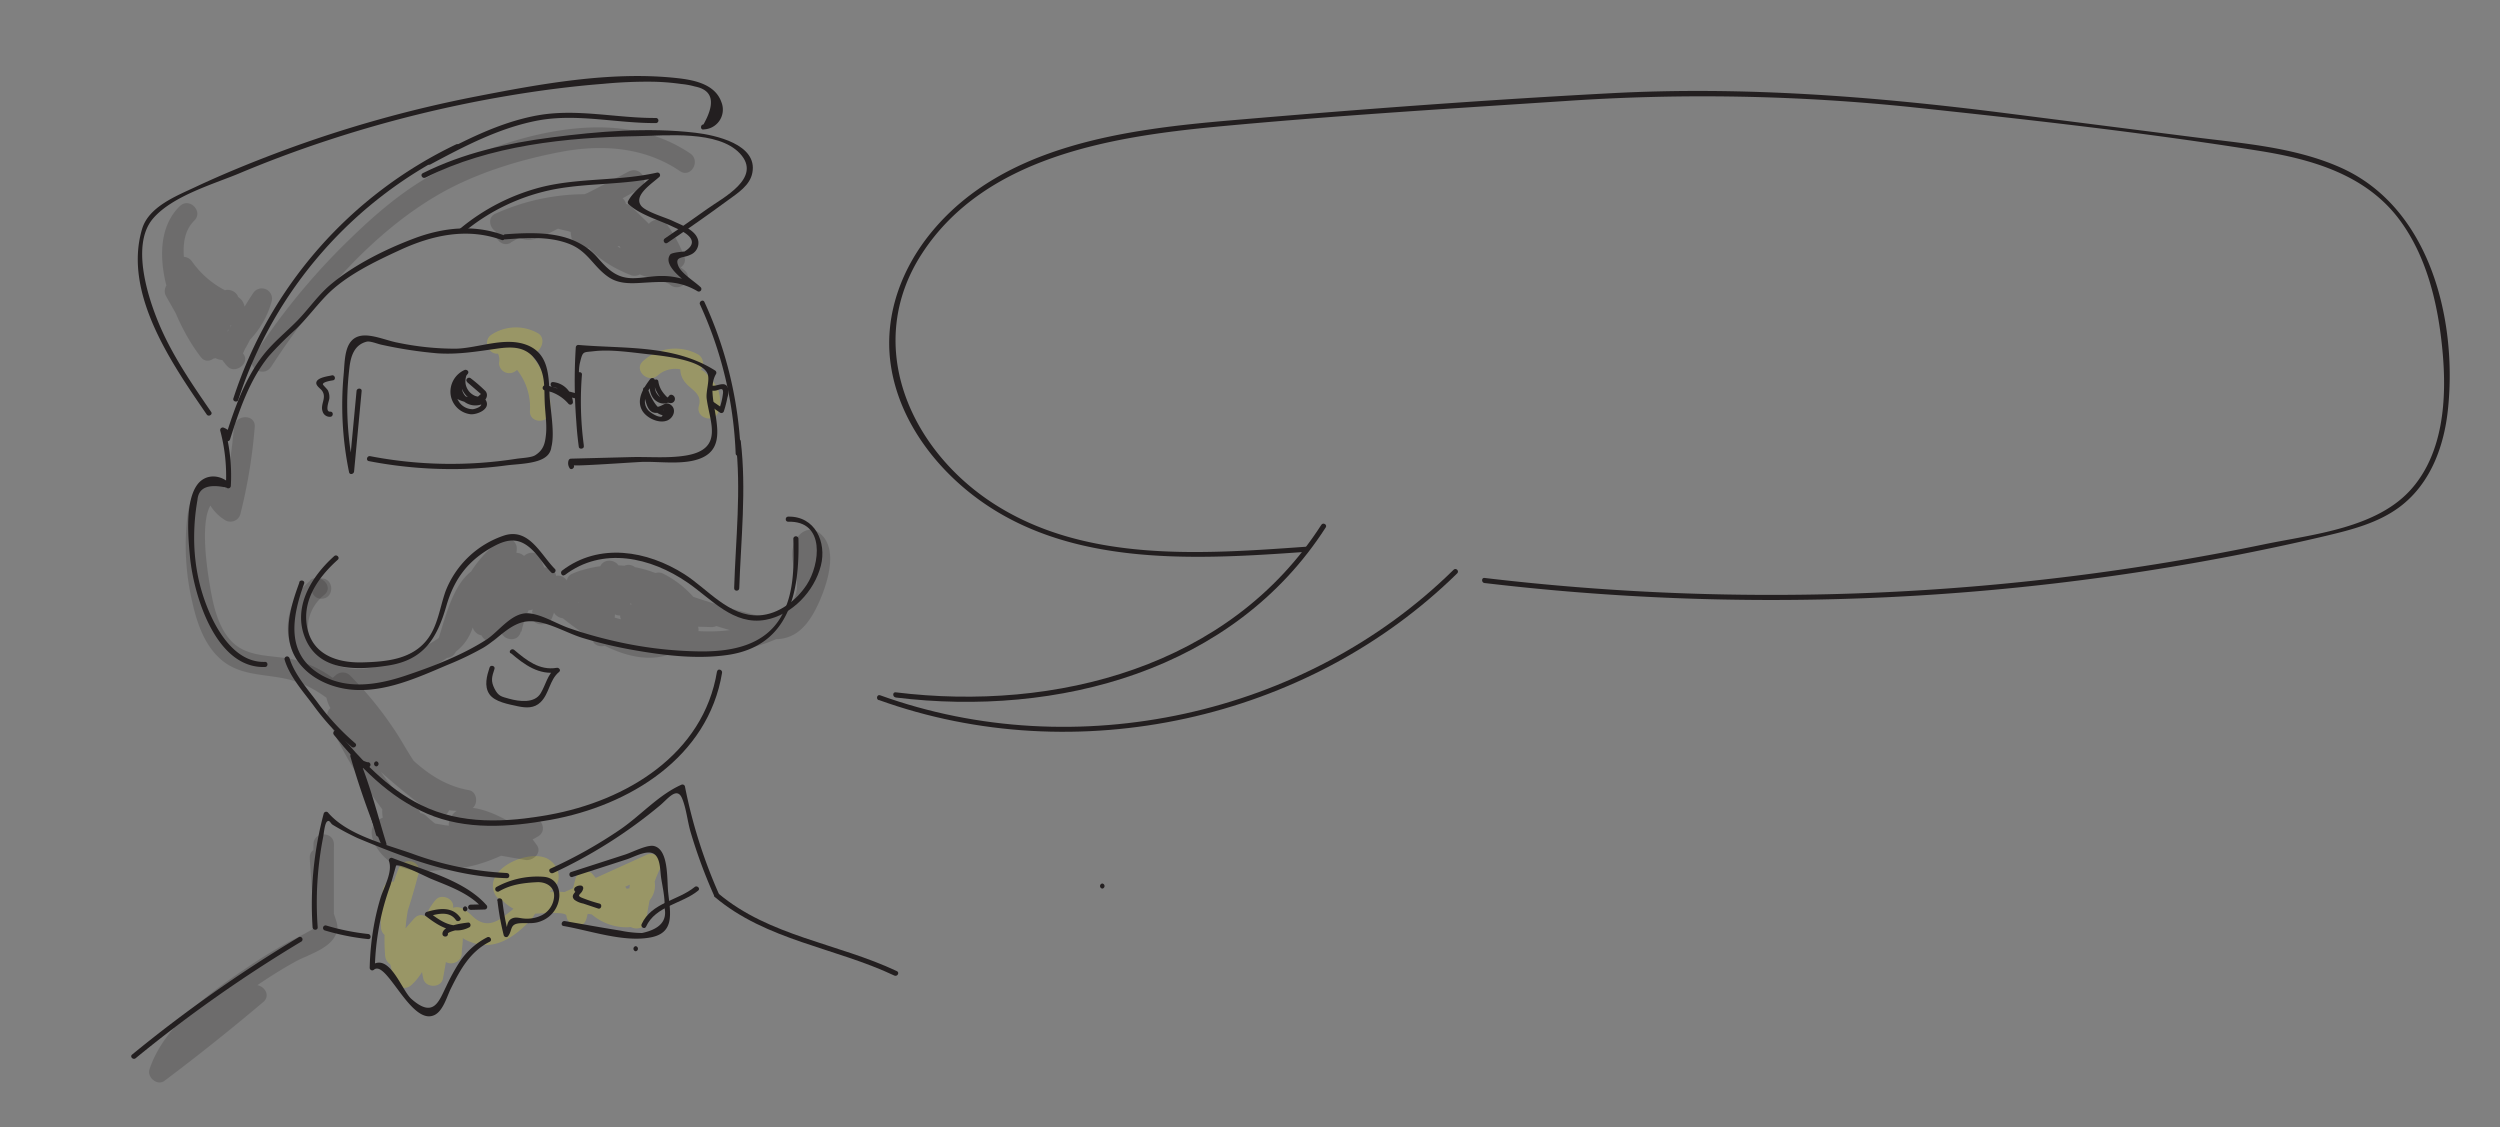 <svg id="Layer_1" data-name="Layer 1" xmlns="http://www.w3.org/2000/svg" viewBox="0 0 612 275.99"><rect x="0" y="0" width="612" height="275.99" fill="#808080" stroke="none"/><defs><style>.cls-1{opacity:0.2;}.cls-2{fill:#fff200;}.cls-3{fill:#231f20;}</style></defs><title>header</title><g class="cls-1"><path class="cls-2" d="M161,91.91a6.48,6.48,0,0,1,7.39-.83l-.51-3.93a4.76,4.76,0,0,0-.59,5.83c1.39,2.36,4.74,3.06,3.8,6.37-.88,3.1,3.95,4.43,4.82,1.33a8.32,8.32,0,0,0-.29-5.7c-.25-.57-3.5-5.1-4.22-4.28a2.53,2.53,0,0,0-.51-3.93,11.66,11.66,0,0,0-13.45,1.61C155,90.5,158.6,94,161,91.91Z"/></g><g class="cls-1"><path class="cls-2" d="M122.92,86.2a5.85,5.85,0,0,1,6.14-.36l-.51-3.93a22.91,22.91,0,0,1-5.12,4.77l3.76,2.16A9,9,0,0,0,126,83.64l-3.42,3.42a14.69,14.69,0,0,1,7.15,13.53c-.14,3.22,4.86,3.21,5,0a19.74,19.74,0,0,0-9.62-17.84c-2.22-1.34-4.55,1.28-3.42,3.42a3.51,3.51,0,0,1,.47,2.68A2.51,2.51,0,0,0,125.95,91a27.21,27.21,0,0,0,6.14-5.55c.95-1.17,1.06-3.12-.51-3.93a10.91,10.91,0,0,0-11.19.36c-2.72,1.7-.22,6,2.52,4.32Z"/></g><g class="cls-1"><path class="cls-2" d="M101.41,224.81,95,232.19,99.29,234a42.83,42.83,0,0,1,3.18-20l-4.82-1.33c-1.2,4.69-2.62,9.29-4.27,13.84l4.91.66a28.54,28.54,0,0,1,.36-8.09l-4.91-.66a76.7,76.7,0,0,0,2.8,21.61,2.53,2.53,0,0,0,4.18,1.1c5.16-4.71,5.1-12,9.5-17.17l-4.27-1.77q-.8,8.13-2.32,16.15h4.82a12.38,12.38,0,0,1,1.91-9.69H106a19,19,0,0,1,2.12,5.39c.65,2.8,4.85,2.1,4.91-.66,0-1.35.52-3.54.11-4.86q.72-2.89-1.28-.7l.39.51c.35,1.61,3.85,2.67,5.11,2.88,4.84.8,9-2.3,12.19-5.63,2.19-2.31,3.35-5.44.22-7.55a8.7,8.7,0,0,0-2-.87q-.63-.19-1.27-.35-1.65-.2,0-.6,1.48-.64,2.94-1.34,3.49-1.11,1-.5a58.23,58.23,0,0,0-6.73,1.49,2.52,2.52,0,0,0-1.1,4.18,12,12,0,0,0,6.33,3.63c1.3.25,9.57-.84,9.72.52.28,2.63,4.16,3.59,4.91.66l2.13-8.3-4.18,1.1q3,3.62,6,7.3c1.41,1.76,4.27.24,4.27-1.77v-6L148,219.21q3.17-.38-.12-.45l-2.51-.23-5.86-.54,1.26,4.66,19.84-9-3.42-3.42c-2.21,4.44-3.16,9.06-3.89,13.93l4.91.66,1.17-10.3-4.27,1.77c1.65,1.79-6.22,1.36-6.44,1.35a13.81,13.81,0,0,0-4.23.48,2.53,2.53,0,0,0-1.1,4.18A13.14,13.14,0,0,0,153.67,227c3.22,0,3.22-5,0-5a8.33,8.33,0,0,1-6.79-3.26l-1.1,4.18c4.27-1.11,9.36,1.56,12.9-2.15a5.65,5.65,0,0,0,0-8c-1.62-1.75-4-.22-4.27,1.77l-1.17,10.3c-.32,2.77,4.49,3.45,4.91.66.67-4.42,1.38-8.7,3.39-12.74a2.52,2.52,0,0,0-3.42-3.42l-19.84,9c-2.49,1.13-.93,4.46,1.26,4.66,3.47.32,11.14,2.72,13.72-.52,2.35-3-.17-6-2.71-7.57a2.52,2.52,0,0,0-3.76,2.16v6l4.27-1.77q-2.94-3.68-6-7.3c-1.22-1.47-3.74-.6-4.18,1.1l-2.13,8.3,4.91.66c-1.06-10-12.75-2.85-17.52-7.69l-1.1,4.18c3-.66,9-.76,11-3.66,1.58-2.3.38-5.3-1.85-6.59-4.4-2.54-15.3,2-13.29,8,.83,2.48,3.17,2.44,5.14,3.41,1.13.56.39.05.52-.32-.25.75-2.21,2.17-2.85,2.68-2.91,2.31-5.4,2.79-8.11.15-1.73-1.68-3.74-3.21-6-1.16-2.4,2.21-1.48,7.33-1.54,10.17l4.91-.66a23.22,23.22,0,0,0-2.62-6.59,2.53,2.53,0,0,0-4.32,0,17.39,17.39,0,0,0-2.41,13.55c.49,2.36,4.37,2.41,4.82,0q1.63-8.69,2.49-17.48c.21-2.12-2.91-3.36-4.27-1.77-4.34,5.07-4.58,12.69-9.5,17.17l4.18,1.1a71.74,71.74,0,0,1-2.62-20.28c0-2.75-4.37-3.49-4.91-.66a33.68,33.68,0,0,0-.54,9.42,2.51,2.51,0,0,0,4.91.66c1.65-4.55,3.07-9.15,4.27-13.84.82-3.21-3.63-4.22-4.82-1.33A46.06,46.06,0,0,0,94.29,234c.15,2,2.74,3.54,4.27,1.77l6.39-7.38c2.1-2.42-1.42-6-3.54-3.54Z"/></g><path class="cls-3" d="M219.26,170.75c39.56,4.85,82.71-6.48,105.28-41.64.44-.68-.65-1.31-1.08-.63-22.34,34.8-65.1,45.81-104.2,41-.8-.1-.79,1.15,0,1.25Z"/><path class="cls-3" d="M215.11,171.35c48.3,17.43,105,5,141.62-31,.57-.57-.31-1.45-.88-.88-36.29,35.73-92.51,48-140.4,30.73-.76-.27-1.08.93-.33,1.21Z"/><path class="cls-3" d="M363.45,142.73a595.6,595.6,0,0,0,185.38-7.1c6.9-1.37,13.78-2.84,20.63-4.47,6.27-1.49,12.73-3.14,18-7.08,7.69-5.78,11-15.21,11.86-24.48,2.13-21.92-4.69-49-26.43-58.62C561.65,36,549,35.1,537,33.57q-23.53-3-47.07-6c-31.73-4-63.19-6.45-95.18-4.77-31.18,1.64-62.42,4-93.53,6.67-25.53,2.2-55.34,6-72.89,27-7.47,8.91-11.82,20.32-10.38,32,1.47,11.94,8.43,22.59,17.35,30.39,23.1,20.19,55.7,18.28,84.28,16.24.8-.06.8-1.31,0-1.25-25.49,1.82-54.09,3.92-76.54-10.69-20.54-13.37-31.69-39-17.33-61.1,15.28-23.51,45.87-28.52,71.62-31,28.45-2.7,57.06-4.43,85.58-6.31a493.8,493.8,0,0,1,85.87,1.57c28.18,3,56.62,6.18,84.61,10.66,12.44,2,25.13,5.67,33.31,15.91C594.19,62.36,597,75,598,86.77c.94,11,.1,23.8-7.4,32.6-8.49,10-24.44,11.4-36.49,13.91a594.42,594.42,0,0,1-190.69,8.2c-.8-.09-.79,1.16,0,1.25Z"/><path class="cls-3" d="M269.84,217.53a.63.63,0,0,0,0-1.25.63.63,0,0,0,0,1.25Z"/><g class="cls-1"><path class="cls-3" d="M75.82,210.1l.92,13.37c.22,3.18,5,3.25,5,0l0-16.79c0-3.22-5-3.22-5,0l-.14,10.85c0,1.8-.12,3.63-.07,5.43,0,0,.44,3.42.47,3.29-.4,1.46-.12,1-2.1,2.14-1.5.83-3,1.56-4.55,2.38q-4.49,2.48-8.76,5.34c-9.37,6.28-21.29,14.5-25,25.66-.65,1.94,1.92,4.14,3.67,2.82q12.37-9.3,24.19-19.3c2.46-2.08-1.09-5.6-3.54-3.54q-11.32,9.59-23.17,18.52l3.67,2.82c2.23-6.67,8.38-11.55,13.63-15.9a115.53,115.53,0,0,1,17.11-11.7c3.56-2,10.35-3.6,10.45-8.6,0-1.09-1-3.29-1.05-3.94a38.33,38.33,0,0,1,.07-5.43l.14-10.85h-5l0,16.79h5l-.92-13.37c-.22-3.19-5.22-3.22-5,0Z"/></g><g class="cls-1"><path class="cls-3" d="M57.26,104.59a121.41,121.41,0,0,1-3.34,20l3.67-1.49a5,5,0,0,1-2.66-3.89,2.52,2.52,0,0,0-3.08-1.75c-4.17,1.37-5.5,5-6,9.07a61.26,61.26,0,0,0,1.25,21c1.13,5,2.89,10.21,6.78,13.73,4.54,4.1,10.35,3.7,16,4.89,18.75,4,24.16,28.66,43.57,32.11v-4.82c-8.33,1.49-12.48-7.85-16.1-13.56a88,88,0,0,0-11.67-14.55,2.56,2.56,0,0,0-3.54,0c-5.48,4.6,0,10.33,3.59,13.91l20.18,20,3-3.93a157.46,157.46,0,0,1-24.46-22c-1.6-1.76-5.14.09-4.18,2.43a79,79,0,0,0,10,17.8c2.17,2.87,6.77,10.68,11.05,9.63a2.56,2.56,0,0,0,1.84-2.41c.19-3-2.71-5-5.26-3.23-3.86,2.72-.49,9.22,1.15,12.19,1.44,2.61,5.07.74,4.57-1.93a49.3,49.3,0,0,0-2.87-9.74L96.14,200a7.94,7.94,0,0,1,.55,7.65l4.91.66c-.06-4.18-2.36-10.53-7.88-8.16-5.74,2.46-1.21,9.13,2.36,11.19a16.63,16.63,0,0,0,9.82,1.82c2.62-.21,6.74-.39,8.87-2.21a4.6,4.6,0,0,0,1.28-4.87c-.33-1.42-1.67-2.07-.14-3.18,1.18-.86,6.25,2.56,7.46,3.32l.6-4.57a56.69,56.69,0,0,1-22-.83l-1.33,4.82,27.93,4.87c1.88.33,4.25-1.73,2.82-3.67l-3.27-4.44-1.49,3.67,4.54-1-1.93-4.57A68.86,68.86,0,0,1,117.3,206c-3.59,1.22-15.07,3.59-12.26-3.84l-4.18,1.1a42,42,0,0,0,10.89,7.43c2.36,1.11,5.4-2,3-3.93a14.88,14.88,0,0,0-6.73-3.16c-2.88-.61-10.45-1-9.39-5.58.72-3.13-4.1-4.47-4.82-1.33a8,8,0,0,0,3.38,8.66c4.19,3.09,10.05,1.74,14,4.94l3-3.93a37.58,37.58,0,0,1-9.88-6.65,2.54,2.54,0,0,0-4.18,1.1c-2.11,5.59,2.33,10.82,7.83,11.64,7.9,1.19,17.09-3.89,23.72-7.67,2.53-1.45.79-5.16-1.93-4.57l-4.54,1a2.51,2.51,0,0,0-1.49,3.67l3.27,4.44,2.82-3.67L102,200.81c-3.12-.54-4.51,4.08-1.33,4.82a63.23,63.23,0,0,0,24.66.83c2.25-.36,2.26-3.53.6-4.57-3.64-2.26-13.89-7.7-16-.73-.45,1.46,1.47,5.87,1.26,6.15-.83,1.1-7.32,1-8.51.85-2.42-.22-6.07-3.55-6,.16,0,3,3.93,3.21,4.91.66a12.65,12.65,0,0,0-1.06-11.5c-1.39-2.34-5.68-.78-4.57,1.93a49.3,49.3,0,0,1,2.87,9.74l4.57-1.93c-.48-.87-3-5.16-1.93-6.13l-2.43.64-.84-1,1.84-2.41-.53.13,2.43.64a73.09,73.09,0,0,1-16.78-24.71l-4.18,2.43a163.51,163.51,0,0,0,25.47,22.79c2.33,1.69,5-2,3-3.93l-12.52-12.4c-1.73-1.71-14.06-12.06-11.25-14.42H82.09c6.47,6.56,10.57,14.21,16,21.53,4.06,5.51,9.68,9.12,16.68,7.87,2.38-.43,2.39-4.4,0-4.82-15-2.67-21.87-19.44-33.5-27.63a27.65,27.65,0,0,0-8.72-4.18c-5.14-1.37-11.53-.39-15.63-4.39-3.74-3.65-4.87-9.76-5.67-14.7-.6-3.69-2.92-18.68,2-20.29l-3.08-1.75a10.8,10.8,0,0,0,5,6.88,2.52,2.52,0,0,0,3.67-1.49,129.5,129.5,0,0,0,3.52-21.35c.26-3.21-4.74-3.19-5,0Z"/></g><g class="cls-1"><path class="cls-3" d="M78.68,146.58c3.22,0,3.22-5,0-5s-3.22,5,0,5Z"/></g><g class="cls-1"><path class="cls-3" d="M76,142.11a14.85,14.85,0,0,0-4.42,17.29c2.84,6.47,10.22,9.53,17,9.35,7.86-.21,16.78-4.5,23-9.22,3.13-2.39,4.17-5.39,5.08-9.11,1.39-5.7,4.07-10.46,8.82-14l-3.76-2.16c0,1.91-2.33,4.28-3.32,5.82l-3.56,5.54-7.63,11.86,4.57,1.93,2.94-7.94c.47-1.28.9-2.59,1.46-3.83a6.43,6.43,0,0,1,1.18-2.24q.87-2.33,3.58-.74l3.93,3,4.09-8.55-4.57-1.93a33,33,0,0,1-7.88,14l3.93,3a31.09,31.09,0,0,1,5.05-7l-3.93-3-3.79,9c-1,2.4,1.81,5.3,3.93,3l10.56-11.32-3.93-3a32.34,32.34,0,0,0-5.51,11.44l4.82,1.33a40.29,40.29,0,0,1,5.31-12.5l-4.57-.6a3.61,3.61,0,0,1-.81,4.09l4.57.6a12.34,12.34,0,0,1,.44-7.83l-4.57.6a38.11,38.11,0,0,1,2.64,7.46c.56,2.27,4.41,2.49,4.82,0l.73-4.46-4.91-.66-1,9.12c-.34,3,4,3.13,4.91.66a19.38,19.38,0,0,1,3.35-6h-3.54l.47,3.11c-.92,2.65,3.33,4.48,4.57,1.93a22,22,0,0,1,4.66-6.44l-3.93-.51a7.51,7.51,0,0,1,.76,4c0,2,2.81,3.45,4.27,1.77a47.53,47.53,0,0,0,5.71-8.13l-4.66-1.26a11.21,11.21,0,0,1-3.25,7.5l4.18,1.1-1.46-5.71c-.68-2.66-5.17-2.2-4.91.66A38.21,38.21,0,0,0,145.14,157c.92,1.86,4.18,1.49,4.57-.6a60.94,60.94,0,0,0,1-14.75l-4.91.66a23.76,23.76,0,0,0,3.66,7.2c1.25,1.67,3.91,1.62,4.57-.6l2.22-7.49-4.57.6a30.12,30.12,0,0,1,4.51,13.39l4.91-.66A33.72,33.72,0,0,1,160,142.07l-4.27,1.77a20.55,20.55,0,0,1,6,12.49l4.66-1.26a28.28,28.28,0,0,1-3.22-10.91l-4.27,1.77a26.7,26.7,0,0,1,5.78,7.61L169,151a57.65,57.65,0,0,1-5.64-9.72l-3.42,3.42a19.84,19.84,0,0,1,7.72,6.72l3.93-3a27.25,27.25,0,0,0-31-8.18l1.93,4.57c7-3.27,17.41,3.29,24.1,5.55,6.95,2.35,14.4,5,21.7,6,6.47.86,9.84-3.64,12.26-9.11,1.87-4.23,4.53-12.21.69-16.17-3.09-3.19-6.6-.4-7.22,3.24-.44,2.6.5,5.07.93,7.59.86,5-2.63,7.54-6.79,9.53-8.51,4.08-16.71,3.44-25.78,2.15-7.95-1.13-15.72-2.76-22.66-7-2.36-1.44-5.27,2.09-3,3.93,9.14,7.5,23.26,16.28,33.56,5.39a2.53,2.53,0,0,0-1.77-4.27,29.26,29.26,0,0,1-13-3.32l-1.26,4.66,19.87.53c3.22.09,3.22-4.91,0-5l-19.87-.53c-2.42-.06-3.48,3.52-1.26,4.66a35.44,35.44,0,0,0,15.49,4l-1.77-4.27c-8.13,8.61-19.53.32-26.49-5.39l-3,3.93c10.5,6.4,24.61,8.72,36.79,8.88,8.54.11,24.94-4,26.14-14.49a18.08,18.08,0,0,0-1-7.47c-.58-1.57,0-2.68-1.12-1-.84,1.25-.63,4.4-1.17,6.07-1.43,4.36-3.91,9.37-9.35,8.24-3.62-.75-7.21-1.79-10.76-2.81-7.08-2.05-13.92-4.63-20.81-7.21-5.43-2-10.56-3.12-16-.61-2.54,1.18-.72,5.61,1.93,4.57a22.52,22.52,0,0,1,26.11,6.9c1.77,2.2,5.52-.69,3.93-3a25,25,0,0,0-9.51-8.51,2.52,2.52,0,0,0-3.42,3.42,57.65,57.65,0,0,0,5.64,9.72A2.5,2.5,0,0,0,169,151a30.51,30.51,0,0,0-6.56-8.62c-1.46-1.35-4.47-.52-4.27,1.77a34.84,34.84,0,0,0,3.91,13.44c1.1,2.1,4.93,1.24,4.66-1.26a26.31,26.31,0,0,0-7.42-16c-1.63-1.68-4.07-.28-4.27,1.77a37.82,37.82,0,0,0,1.25,14c.73,2.62,5.17,2.22,4.91-.66A35.91,35.91,0,0,0,156,139.48a2.53,2.53,0,0,0-4.57.6l-2.22,7.49,4.57-.6a20,20,0,0,1-3.16-6c-.83-2.57-5.07-2.27-4.91.66a55.09,55.09,0,0,1-.84,13.42l4.57-.6a31.27,31.27,0,0,1-3.19-11.22l-4.91.66,1.46,5.71a2.52,2.52,0,0,0,4.18,1.1,16.82,16.82,0,0,0,4.72-11c.15-2.5-3.49-3.37-4.66-1.26a41.41,41.41,0,0,1-4.93,7.11l4.27,1.77a15.66,15.66,0,0,0-1.44-6.54c-.66-1.53-2.88-1.51-3.93-.51a25.64,25.64,0,0,0-5.44,7.45l4.57,1.93a7.52,7.52,0,0,0-1.75-8,2.51,2.51,0,0,0-3.54,0,27.47,27.47,0,0,0-4.64,8.19l4.91.66,1-9.12c.32-2.77-4.46-3.45-4.91-.66l-.73,4.46h4.82a44.83,44.83,0,0,0-3.14-8.65c-1-2.1-3.91-1.25-4.57.6a17.25,17.25,0,0,0-.44,10.49c.57,2.24,3.38,2.25,4.57.6a8.74,8.74,0,0,0,1.31-7.94,2.53,2.53,0,0,0-4.57-.6,44.39,44.39,0,0,0-5.81,13.69c-.75,3.12,4,4.45,4.82,1.33a28.57,28.57,0,0,1,5-10.25c1.72-2.28-2-5.08-3.93-3l-10.56,11.32,3.93,3,3.79-9c1-2.42-1.78-5.26-3.93-3a36,36,0,0,0-5.83,8c-1.31,2.43,1.92,5.17,3.93,3a38.39,38.39,0,0,0,9.16-16.26c.74-2.65-3.32-4.54-4.57-1.93l-4.09,8.55c-1.18,2.47,1.81,5.13,3.93,3,4.09-4.07.43-10.55-5.15-9.82-8.07,1.07-10.13,13.63-12.37,19.7-1,2.76,3.1,4.21,4.57,1.93l9.16-14.23c2.18-3.39,6-7.33,6-11.51,0-1.73-2.21-3.33-3.76-2.16a28.37,28.37,0,0,0-9.78,12.46c-1.14,3-1.22,6.41-3,9.07-1.9,2.9-5.89,4.59-8.93,6.17-6,3.12-13.33,5.73-19.88,2.6-7-3.34-7.68-11.94-1.77-16.72,2.5-2-1.05-5.54-3.54-3.54Z"/></g><g class="cls-1"><path class="cls-3" d="M66.35,89.83C76.8,73.73,90.81,57.07,107.7,47.43c8.74-5,19.35-8.28,29.22-10.17,10.18-2,20.75-1.34,29.53,4.63,2.67,1.82,5.17-2.52,2.52-4.32-17.79-12.11-42.91-4.81-60.64,3.87-9.68,4.74-18,12.33-25.57,19.94A162.69,162.69,0,0,0,62,87.31c-1.76,2.71,2.57,5.22,4.32,2.52Z"/></g><g class="cls-1"><path class="cls-3" d="M125,59.38c3.67-2.08,7.41-4.26,11.55-5.24,4.76-1.13,8.83,0,13.32,1.59,2.81,1,4.16-3.06,1.93-4.57-9.64-6.52-19.9-2-30,.9l1.93,4.57A47.45,47.45,0,0,1,150.17,53l-1.49-3.67c-.53.92-8.7.8-9.9,1a72.67,72.67,0,0,0-11.63,2.69,2.53,2.53,0,0,0-1.1,4.18c3.06,3.41,7.67.17,10.85-1.37l19.62-9.51L154,41.93c-6.19,3.49-13.31,7.65-20.55,8-2.75.15-3.47,4.12-.66,4.91,1.89.53,3.85,1.24,5.77,1.63,2.31.47,1.3,1,1-.29.35,1.3,0,2.36,1.31,3.4,3.15,2.56,10.85.41,14.51.14,2.94-.22,3.24-3.84.66-4.91-3.62-1.51-10.49-4.19-13.81-.94a2.48,2.48,0,0,0-.64,2.43c1.78,5.52,8,9.2,13.08,11.14a2.52,2.52,0,0,0,3.08-1.75,7.81,7.81,0,0,0-.33-5.22c-.79-2-3.77-4.68-2.38-6.89l-3.93.51,10.34,10.22a2.53,2.53,0,0,0,4.27-1.77,12.79,12.79,0,0,0-2.53-7.71l-4.32,2.52a28.73,28.73,0,0,1,3.84,6.86l3.67-2.82c-3.1-1.84-10.73-4.53-12.42.7-2,6.21,7.41,5.49,10.08,7.63,2.49,2,6-1.52,3.54-3.54a11.34,11.34,0,0,0-4.78-2.36,9.68,9.68,0,0,0-2.85-.54c-2.58.52,3.44,2.14,3.91,2.43,1.74,1,4.48-.72,3.67-2.82a33.64,33.64,0,0,0-4.34-8.05c-1.89-2.56-6.22-.09-4.32,2.52a8.34,8.34,0,0,1,1.84,5.19l4.27-1.77L154.58,50.61a2.53,2.53,0,0,0-3.93.51,6.31,6.31,0,0,0-1,5c.48,2.57,3.81,5.78,3.19,8.31l3.08-1.75c-3.32-1.27-8.41-4-9.58-7.65l-.64,2.43c.84-.83,7.22,1.51,8.95,2.22l.66-4.91c-2.67.2-6.69-.24-9.16.67-1.44.53-2.07,0-1.61,1-.18-.39.16-1.3,0-1.77-1.06-3.41-7.84-3.85-10.46-4.59L133.44,55c8.17-.45,16.07-4.79,23.07-8.73,2.83-1.6.34-5.71-2.52-4.32-2,1-23.55,12.63-24.41,11.66l-1.1,4.18a68.52,68.52,0,0,1,17.38-3.18c2.86-.14,5.57,0,7.15-2.78.72-1.26.15-3.43-1.49-3.67a53.62,53.62,0,0,0-30.28,4.17c-2.61,1.17-.75,5.34,1.93,4.57,8.61-2.48,17.9-7,26.17-1.41l1.93-4.57C146.5,49.25,142,48.1,137,49c-5.2.89-9.92,3.53-14.45,6.1-2.8,1.59-.28,5.91,2.52,4.32Z"/></g><g class="cls-1"><path class="cls-3" d="M44,50.47c-9.4,9.27-1.51,28.41,5.21,37,1.79,2.28,5.29-.63,3.93-3l-8.25-14.5L42.09,73.6c3.3.85,6.43,9.63,7.56,12.37l4.18-2.43a12.18,12.18,0,0,1-3.32-7.09l-4.18,2.43a102.37,102.37,0,0,1,8.91,10.26l3.93-3c.54.6,3.61-6,3.62-7.17,0-2.07-2.8-3.43-4.27-1.77a17.15,17.15,0,0,0-4.43,9.24c-.37,2.5,3.34,4.78,4.57,1.93a87.59,87.59,0,0,1,7.58-14l-4.57-1.93a14.85,14.85,0,0,1-2.07,4.79c-.89,1.32-3.57,3.15-4.12,4.59q-1.4.81.45,1.93a8.8,8.8,0,0,1-.11-3.32A12.64,12.64,0,0,1,58,74.63c1.74-2.73-2.55-5.19-4.32-2.52l-2.53,3.83a2.52,2.52,0,0,0,1.49,3.67c3.24.71,8.46-.3,7.15-4.9-.58-2-2.28-2.41-4-3.3A22.55,22.55,0,0,1,47,64c-1.55-2.22-5.4-.95-4.57,1.93A28.08,28.08,0,0,0,53,81.09c2.58,1.93,5.08-2.41,2.52-4.32a22.54,22.54,0,0,1-8.31-12.19L42.66,66.5a28.43,28.43,0,0,0,5.57,6.13,25.55,25.55,0,0,0,3.3,2.25,17.28,17.28,0,0,0,2,1q1.26.84.45-1.11l1.49,3.67L58,74.63l-4.32-2.52c-2,3.14-6.09,15,.45,16,2.62.43,5-2.79,6.54-4.39a22.22,22.22,0,0,0,5.85-10,2.51,2.51,0,0,0-4.57-1.93,87.59,87.59,0,0,0-7.58,14l4.57,1.93a12.65,12.65,0,0,1,3.14-7l-4.27-1.77c0,2.07-3.07,4-3.5,6.14a4.73,4.73,0,0,0,1.35,4.57c1.87,2.06,5.66-.74,3.93-3a112.06,112.06,0,0,0-9.69-11.27c-1.91-1.94-4.52.13-4.18,2.43a16.61,16.61,0,0,0,4.61,9.29c1.61,1.72,5.15-.06,4.18-2.43-2-4.87-5.34-14.39-11.05-15.87a2.53,2.53,0,0,0-2.82,3.67L48.85,87l3.93-3a36.79,36.79,0,0,1-6.66-14.79C45,64.34,43.66,57.86,47.57,54c2.29-2.26-1.24-5.8-3.54-3.54Z"/></g><path class="cls-3" d="M135.83,139.27c-3.5-3.55-6.31-10.05-12.32-8.21a23.28,23.28,0,0,0-14.43,13.65c-1.42,4-1.9,8.62-4.62,12-3.78,4.75-10,5.28-15.65,5.44-6.93.2-13.27-2.34-13.83-10.19-.43-6,3.47-11.14,7.71-14.94.6-.54-.29-1.42-.88-.88-5.59,5-10.27,12.54-7.06,20.19,3.42,8.14,12.74,7.74,20.2,6.6,8.75-1.33,12-6.58,14.3-14.54,1.93-6.71,5.38-11.3,11.65-14.67,3.72-2,6.5-2.05,9.62,1.11,1.61,1.63,2.8,3.66,4.42,5.3.57.57,1.45-.31.88-.88Z"/><path class="cls-3" d="M138.23,140.8c9.28-7.09,21.09-4.37,30.05,1.79,5.86,4,11.27,10.6,19.16,9.14,6.47-1.2,11.92-7,13.51-13.26,1.47-5.76-1.44-12.14-8-12-.8,0-.81,1.27,0,1.25,9.2-.27,7.77,10.5,4.53,15.44-2.52,3.84-6.9,7.25-11.65,7.48-7.39.36-12.56-6.43-18.3-10.08-9.11-5.79-20.86-7.8-29.93-.88-.63.48,0,1.57.63,1.08Z"/><path class="cls-3" d="M73.29,142.59C71,148.81,68.78,156.07,73,162c2.95,4.1,8.06,6.35,13,6.82,8.12.76,16.13-2.89,23.42-6a73.78,73.78,0,0,0,8.9-4.26c3.38-2,6.25-5.58,10-6.33,4.53-.9,9.84,2.58,14.28,3.93a104.64,104.64,0,0,0,12.65,3c7.36,1.29,15.31,2.25,22.77,1.19,15.21-2.16,17.76-15.28,17.44-28.52a.63.63,0,0,0-1.25,0c.15,6.36.3,13.43-3,19.13-4,7-12,8.54-19.52,8.51a99,99,0,0,1-22.52-2.83q-5-1.19-9.82-2.86c-3.13-1.08-6.52-3.29-9.81-3.63-4.19-.44-7.38,4.45-10.53,6.47-6,3.83-13,6.51-19.69,8.76s-14.23,3.53-20.63-.12c-8.87-5.07-7.22-14.2-4.24-22.39.28-.76-.93-1.08-1.21-.33Z"/><path class="cls-3" d="M87.28,95.75l-1.85,19.69,1.23-.17A81.3,81.3,0,0,1,85,98.15a77.8,77.8,0,0,1,.55-8.22c.32-2.64,1.12-5.51,4.22-6.29.84-.21,2.71.57,3.58.74a105,105,0,0,0,13.7,2.11c5.11.35,9.72-.46,14.73-1.16,3.84-.54,7-.45,9.4,2.84s2,6.6,2.17,10.4c.1,2.52.57,5.33.3,7.83-.22,2.08-.55,3.74-2.66,5.06-1,.59-3.39.66-4.58.85a104.12,104.12,0,0,1-35.79-.64c-.79-.15-1.12,1.06-.33,1.21a106.54,106.54,0,0,0,23.32,1.91,102.63,102.63,0,0,0,10.37-.86c2.61-.35,7.47-.36,9.64-2.1a3.42,3.42,0,0,0,1.35-2.37c.91-3.52-.29-9.23-.44-12.85-.2-4.82-.28-10-5.41-12.1-5.44-2.2-12,.72-17.54.85a69.16,69.16,0,0,1-14.29-1.49c-2.62-.49-6.15-2.07-8.78-1.69-4.35.64-4.05,6.05-4.39,9.55a81.4,81.4,0,0,0,1.33,23.86c.15.74,1.17.49,1.23-.17l1.85-19.69c.08-.8-1.18-.8-1.25,0Z"/><path class="cls-3" d="M141.18,91.74a82.9,82.9,0,0,0,.51,17.65c.09.69,1.32.53,1.23-.17a127.83,127.83,0,0,1-1-13c-.05-2.26-.47-5.23.06-7.44.71-2.9.71-2.49,3.37-2.8,4.14-.49,9.12.28,13.27.73,3.25.35,13.26,1.33,14.6,4.81.6,1.55-.47,4.23-.22,6.11.77,5.84,4.28,12.37-5.19,13.9-4.29.7-9.08.25-13.43.37l-14.6.38a.63.63,0,0,0-.6.46,2.13,2.13,0,0,0,.21,1.77c.32.74,1.4.1,1.08-.63.14.32,15.28-.77,16.84-.81,4.41-.12,10.39.85,14.52-1,8.1-3.62.08-14.84,3.45-20.51a.64.64,0,0,0-.22-.86c-10.11-6.37-22.07-5.28-33.49-6.26a.63.63,0,0,0-.62.63,128.21,128.21,0,0,0,.74,24.13l1.23-.17a81.28,81.28,0,0,1-.46-17.32c.06-.8-1.19-.8-1.25,0Z"/><path class="cls-3" d="M135.38,94.78A4.11,4.11,0,0,1,139,98.44l1.07-.44a11.11,11.11,0,0,0-6.45-3.68c-.78-.14-1.12,1-.33,1.21l7.53,2a.63.63,0,0,0,.33-1.21l-7.53-2-.33,1.21a10,10,0,0,1,5.9,3.35.63.63,0,0,0,1.07-.44,5.4,5.4,0,0,0-4.86-4.91c-.8-.09-.79,1.16,0,1.25Z"/><path class="cls-3" d="M114.35,93.54,117,95.83l.73.62-1.33,1.18c-.48.16-1.64-.33-2.13-.5-1.3-.44-2.58-.75-1.81-2.49a25.08,25.08,0,0,1,2.09-3.19c.37-.56-.33-1.11-.86-.86a5.83,5.83,0,0,0-3.38,6,5.59,5.59,0,0,0,4.93,4.82c1.59.11,4.91-1.25,3.72-3.38-.53-1-1.78-.77-2.66-1.12a3.88,3.88,0,0,1-2.2-4.71.63.63,0,0,0-1-.61,4.53,4.53,0,0,0,5,7.32c.74-.3.41-1.51-.33-1.21a3.29,3.29,0,0,1-3.81-5.23l-1-.61a5.13,5.13,0,0,0,3.62,6.43c.23.05.9,0,1,.17,1,1-1.34,1.68-1.81,1.71a4,4,0,0,1-3.4-1.8,4.52,4.52,0,0,1,2-6.73l-.86-.86c-.91,1.38-3.26,3.77-2.73,5.61.46,1.57,3.56,2.18,4.9,2.39s3.26-.27,3.51-1.84a1.52,1.52,0,0,0-.55-1.4,36.26,36.26,0,0,0-3.39-2.92c-.61-.52-1.49.36-.88.88Z"/><path class="cls-3" d="M160,93.65c.32,1.84,1.75,4.73,3.9,5a1,1,0,1,0,.57-2,.64.64,0,0,0-.71.29c-1.17,1.56-2.92-.08-3.29-1.25a7,7,0,0,1-.17-2.54c0-.69-.83-.76-1.16-.32-1.58,2.08-3.4,4.88-2,7.54,1,1.91,4.08,3.4,6.18,2.58,1.54-.6,2.41-2.76.85-3.87-1-.73-1.66,0-2.61.35-2.56,1.05-2.41-2.77-2.93-4.29a.63.63,0,0,0-1.21.33c.49,2.2,3.45,7.73,6.43,5.78.67-.44,0-1.52-.63-1.08-2.06,1.34-4.31-3.74-4.6-5l-1.21.33c.64,1.84.63,6.09,3.73,5.53a1.87,1.87,0,0,0,.6-.22,1.62,1.62,0,0,0,.43-.27q.88-.76-.12,1.41c-.85.39-3-1-3.44-1.61-1.83-2.26.14-5,1.56-6.86l-1.16-.32c-.11,1.85.1,4.18,1.92,5.19a2.91,2.91,0,0,0,3.87-.76l-.71.29a8.77,8.77,0,0,1-2.2-2.41,5.92,5.92,0,0,1-.73-2.12c-.14-.79-1.34-.46-1.21.33Z"/><path class="cls-3" d="M174,95.57a2.85,2.85,0,0,0,1.41,0c.88-.22,1.65-.82,1.59.61a16.81,16.81,0,0,1-1,4.14l.92-.37-2.64-1.82c-.66-.46-1.29.62-.63,1.08l2.64,1.82a.63.63,0,0,0,.92-.37,27.91,27.91,0,0,0,.85-3.3,4.6,4.6,0,0,0,.13-2.45c-.74-1.75-2.68-.25-3.86-.51-.78-.17-1.12,1-.33,1.21Z"/><path class="cls-3" d="M81.21,91.9c-.91.2-3.15.48-3.67,1.44s.87,1.68,1.32,2.34c1.18,1.73-.5,3.25.1,5a1.82,1.82,0,0,0,1.9,1.35c.8-.05.8-1.3,0-1.25-1.41.09-.28-2.72-.24-3.19a3.78,3.78,0,0,0-.34-2c-.15-.33-1.21-1.31-1.23-1.49-.06-.62,2-.92,2.49-1,.79-.17.45-1.38-.33-1.21Z"/><path class="cls-3" d="M180.09,108c1.41,11.83,0,24.13-.37,36,0,.8,1.22.8,1.25,0,.41-11.88,1.78-24.18.37-36-.09-.79-1.35-.8-1.25,0Z"/><path class="cls-3" d="M175.53,164.33c-3.32,20.36-22.21,31.71-41.11,35.13-10.51,1.9-21.57,2.46-31.37-2.4C94.8,193,88.31,186,82.61,179c-.5-.63-1.38.26-.88.88,6.25,7.78,13.49,15.26,22.8,19.29,9.51,4.12,20.25,3.33,30.23,1.53,19.29-3.49,38.59-15.25,42-36,.13-.79-1.08-1.13-1.21-.33Z"/><path class="cls-3" d="M104.16,43.47C120,35.56,138.58,33.64,156,33.33c7.05-.12,19.78-1.48,25.14,4.25,5.58,6-4.3,10.88-8,13.56q-5.15,3.68-10.4,7.24c-.66.45,0,1.53.63,1.08,5-3.39,9.94-6.85,14.8-10.42,2.36-1.73,5.42-3.62,6-6.72,1.39-7-9.13-9.26-13.92-9.82-11.54-1.36-23.75-.35-35.22,1.14-10.92,1.41-21.64,3.82-31.54,8.76-.72.36-.09,1.44.63,1.08Z"/><path class="cls-3" d="M105.41,40.22c8.37-4.48,17-9,26.41-10.75,9.62-1.73,19.16.73,28.81.66a.63.63,0,0,0,0-1.25c-9.76.07-19.41-2.39-29.14-.62C122,30,113.24,34.62,104.78,39.15c-.71.38-.08,1.46.63,1.08Z"/><path class="cls-3" d="M172.21,31.68a4.85,4.85,0,0,0,4.41-6.62c-1.6-4.68-7.19-5.57-11.45-6-16-1.64-33.1,1.53-48.76,4.58A301.7,301.7,0,0,0,69.21,36.9C62,39.59,54.77,42.52,47.77,45.81c-4.68,2.2-11.41,4.82-13,10.29-4.69,15.84,7.48,33.18,15.84,45.37.45.66,1.54,0,1.08-.63C47.45,94.68,43.19,88.49,40,81.7s-8.37-21.29-2.59-28.14c4.63-5.48,14.47-8.37,20.88-11Q69,38.05,80,34.43a301.71,301.71,0,0,1,44-10.92c7.88-1.34,15.82-2.38,23.79-3A113.32,113.32,0,0,1,159.4,20a57,57,0,0,1,7.44.57,18.51,18.51,0,0,1,3.25.6q6.64,1.29,2.12,9.29c-.8.07-.8,1.32,0,1.25Z"/><path class="cls-3" d="M58.33,97.86a103.53,103.53,0,0,1,53.93-61.42c.73-.34.09-1.42-.63-1.08A104.75,104.75,0,0,0,57.13,97.53c-.25.77,1,1.1,1.21.33Z"/><path class="cls-3" d="M113.49,56.88A49.33,49.33,0,0,1,136,46.28c8.35-1.52,16.89-1,25.19-2.88l-.61-1c-2.14,2-5.42,4.19-6.81,6.82a.64.64,0,0,0,.1.76c2.77,2.61,7.55,3.91,11,5.59,1.2.59,7.57,3,2.69,6,0,0-3.1.2-3.49.74-2.2,3,4.84,7.27,6.56,8.9l.76-1a17.59,17.59,0,0,0-9.51-2.65c-2.33,0-4.64.55-7,.54-4,0-6.14-2.22-8.57-5-5.72-6.56-14.63-6.32-22.62-5.75-.8.06-.8,1.31,0,1.25,5.17-.37,10.62-.82,15.58,1.08,4.65,1.78,5.91,5.53,9.64,8.11,2.25,1.56,4.86,1.63,7.5,1.49,5.29-.29,9.5-.85,14.32,2a.63.63,0,0,0,.76-1c-1.47-1.39-4.64-3.31-5.41-5.12-1.06-2.52,1.19-1.91,2.87-2.77a3.13,3.13,0,0,0,2-3.35c-.44-2.73-4.29-4-6.35-5-1.64-.79-6.53-2.18-7.66-3.68-1.94-2.58,2.84-5.54,4.52-7.11a.63.63,0,0,0-.61-1c-9.32,2.12-19,1.23-28.31,3.55A50.83,50.83,0,0,0,112.61,56c-.62.51.27,1.39.88.88Z"/><path class="cls-3" d="M123.17,57.52c-7.21-2.63-14.71-1.82-21.8.85-6.83,2.57-14.37,6.3-20,10.93C78,72,75.68,75.55,72.72,78.56c-2.76,2.81-5.85,5.27-8.29,8.39-4.56,5.85-7.12,13.3-9.32,20.3l1.21.33c.23-1.49,0-2.23-1.48-2.85a.63.63,0,0,0-.92.71,43.07,43.07,0,0,1,1.37,13.48l1.07-.44c-2.2-2.28-5.89-2.65-8,.08-3.1,4.08-2.31,13-1.86,17.72.9,9.39,6.28,27.42,18.37,27,.8,0,.81-1.28,0-1.25-9.17.33-14.42-12.36-16.14-19.73a47.22,47.22,0,0,1-1.2-10.72c0-1.57.07-3.15.21-4.72s.34-3,.6-4.49q.38-4.49,7.1-3a.63.63,0,0,0,1.07-.44,44.31,44.31,0,0,0-1.41-13.81l-.92.71.91,1.44a.63.63,0,0,0,1.21.33c2.22-7,4.75-14.56,9.48-20.37a81,81,0,0,1,6.68-6.67c2.61-2.54,4.76-5.44,7.27-8.06,4.77-5,12-8.44,18.22-11.31,7.91-3.65,16.45-5.51,24.87-2.44.76.28,1.08-.93.33-1.21Z"/><path class="cls-3" d="M171.36,74.54A96.11,96.11,0,0,1,180.09,111c0,.8,1.28.81,1.25,0a97.81,97.81,0,0,0-8.9-37.08c-.34-.73-1.41-.1-1.08.63Z"/><path class="cls-3" d="M125,159.85c3.4,2.89,6.92,5.5,11.59,4.71l-.61-1c-2,1.65-2.34,4-3.61,6.13-1.5,2.55-5.24,2.06-7.78,1.35-1.85-.52-2.6-.6-3.54-2.47s-.66-2.84,0-4.81c.25-.77-1-1.1-1.21-.33-.66,2-1.37,4.51-.06,6.47s4.78,2.5,7,3c2,.42,4,.53,5.55-1,2.16-2.09,2.16-5.47,4.54-7.41.54-.44-.07-1.14-.61-1-4.2.7-7.38-1.84-10.38-4.39-.61-.52-1.5.36-.88.88Z"/><path class="cls-3" d="M121.78,220.49a63.85,63.85,0,0,0,1.54,8.49.63.63,0,0,0,1,.28c1.25-1.56.3-3.13,3.14-3.26,1.79-.08,3.24.21,5-.51a6.92,6.92,0,0,0,4.47-6.13c.07-2.54-1.26-4.52-3.83-4.72a20.79,20.79,0,0,0-11.62,2.52.63.63,0,0,0,.63,1.08c2.87-1.71,6-2.11,9.32-2.28,2.24-.12,4.46,1.12,4.2,3.69a5.54,5.54,0,0,1-2.92,4.36,8.19,8.19,0,0,1-4.44.85c-.94-.06-1.88-.44-2.79-.08-1.66.65-1.08,2.39-2,3.6l1,.28a61.25,61.25,0,0,1-1.5-8.15c-.09-.79-1.34-.8-1.25,0Z"/><path class="cls-3" d="M113.87,223.12a.63.63,0,0,0,0-1.25.63.63,0,0,0,0,1.25Z"/><path class="cls-3" d="M115.12,222.74l3.53-.09a.63.63,0,0,0,.44-1.07c-5.44-6.19-15.69-8.64-23.1-11.57a.63.63,0,0,0-.77.77c.94,2.64-1.2,6.32-2,8.82-.6,1.95-1.09,3.92-1.49,5.91a67,67,0,0,0-1.23,11.42.63.63,0,0,0,1.07.44c3.07-2.5,9.07,13.84,14.77,11.12,2.13-1,3.07-4.54,4-6.44,2.33-4.68,4.69-9.06,9.55-11.52.72-.36.09-1.44-.63-1.08a17.81,17.81,0,0,0-6.78,6.09,48.88,48.88,0,0,0-3.22,5.88c-1.8,3.62-3.06,8-8.57,3.1-2.42-2.15-5.43-11.77-10-8l1.07.44A63.56,63.56,0,0,1,94,221.61c.47-1.68,1-3.33,1.61-5,0,0,1.37-4.72,1.34-4.71,1.06-.54,7.14,2.64,8.58,3.24,4.52,1.87,9.4,3.52,12.71,7.3l.44-1.07-3.53.09a.63.63,0,0,0,0,1.25Z"/><path class="cls-3" d="M140.14,214.67l13.29-4.3c1.79-.58,4.87-2.36,6.57-1.39s1.57,4.07,1.85,5.94c.3,2,1,5,.81,7.23q1.09,4.84-5.49,6.25a27.5,27.5,0,0,1-5.2-.57c-4.57-.72-9.12-1.56-13.69-2.35-.79-.13-1.12,1.07-.33,1.21,6.44,1.1,14.59,4,21.16,2.82,6.16-1.07,5-5.94,4.46-11.06-.34-3.06.2-10.44-3.46-11.34-1.67-.41-5.35,1.53-7,2.06l-13.29,4.3c-.76.25-.44,1.45.33,1.21Z"/><path class="cls-3" d="M112.69,224.66c-1.94-2.84-5.32-2.28-8.21-1.43-.41.12-.67.74-.28,1,3.08,2.39,6.78,4.81,10.69,2.77.52-.27.31-1.25-.32-1.16-1.47.19-6.28.73-6.26,2.79a.63.63,0,0,0,.63.63h.12c.8,0,.81-1.29,0-1.25h-.12l.63.63c0-.69,4.54-1.47,5-1.54l-.32-1.16c-3.33,1.74-6.59-.58-9.17-2.58l-.28,1c2.24-.66,5.22-1.44,6.8.86.45.66,1.54,0,1.08-.63Z"/><path class="cls-3" d="M141.45,218.3a.82.82,0,0,1,.71-.25l-.6-.79c-.22,1-2.15,1.75-.95,3a5.27,5.27,0,0,0,2.17.93l3.65,1.22c.76.25,1.09-1,.33-1.21a36,36,0,0,1-4.46-1.49c-.79-.39-.62-.54-.13-1.08a2.24,2.24,0,0,0,.59-1.06.63.63,0,0,0-.6-.79,2,2,0,0,0-1.34.42c-.63.48,0,1.57.63,1.08Z"/><path class="cls-3" d="M124.11,213.71a77.75,77.75,0,0,1-23.35-4.79c-6.62-2.32-15.85-4.54-20.51-10.06a.63.63,0,0,0-1,.28A86.11,86.11,0,0,0,76.52,227c.05.8,1.3.8,1.25,0a83.51,83.51,0,0,1,1.34-22.08c.18-.88.37-3.41,1-3.84s.76.52,1.4.87a64,64,0,0,0,6,3.2c11.7,4.9,23.76,9.44,36.57,9.83.8,0,.8-1.23,0-1.25Z"/><path class="cls-3" d="M135.41,213.72a118.39,118.39,0,0,0,26.13-16.53c1.93-1.59,4.21-4.82,5.48-1.64,1,2.48,1.26,5.43,2,8a125,125,0,0,0,5.77,15.65c.32.73,1.4.1,1.08-.63a124,124,0,0,1-8.2-26.07.63.63,0,0,0-.92-.37c-5.49,2.45-9.89,7.46-14.81,10.85a113,113,0,0,1-17.16,9.65c-.73.33-.1,1.41.63,1.08Z"/><path class="cls-3" d="M79.48,227.76a57.83,57.83,0,0,0,10.64,2.13c.8.08.79-1.17,0-1.25a56.07,56.07,0,0,1-10.31-2.09.63.63,0,0,0-.33,1.21Z"/><path class="cls-3" d="M170.07,217.13c-4.14,3.38-10.55,3.77-13,9.1-.33.73.75,1.36,1.08.63,2.3-5.08,8.79-5.59,12.77-8.84.62-.51-.27-1.39-.88-.88Z"/><path class="cls-3" d="M155.62,232.87a.63.63,0,0,0,0-1.25.63.63,0,0,0,0,1.25Z"/><path class="cls-3" d="M73.18,229.4a341.61,341.61,0,0,0-40.85,28.77c-.62.51.27,1.39.88.88a339.41,339.41,0,0,1,40.6-28.58.63.63,0,0,0-.63-1.08Z"/><path class="cls-3" d="M175,219.6c12.58,10.62,29.45,12.36,43.94,19.22.72.34,1.36-.73.63-1.08-14.36-6.8-31.24-8.52-43.69-19-.61-.52-1.5.36-.88.88Z"/><path class="cls-3" d="M90.06,197.4l2,7a.63.63,0,0,0,1.21-.33l-2-7a.63.63,0,0,0-1.21.33Z"/><path class="cls-3" d="M92.12,187.62a.63.63,0,0,0,0-1.25.63.63,0,0,0,0,1.25Z"/><path class="cls-3" d="M89.93,186.59l-2-.67-1.23.17c2.77,6.66,4.55,13.82,6.67,20.71l1.21-.33a200.65,200.65,0,0,1-7.6-21.63.63.63,0,0,0-1.21.33,200.65,200.65,0,0,0,7.6,21.63c.3.72,1.45.46,1.21-.33-2.13-6.89-3.9-14-6.67-20.71-.24-.58-1.31-.61-1.23.17.22,2.13,1.65,2.4,3.61,1.87a.63.63,0,0,0-.33-1.21Z"/><path class="cls-3" d="M69.65,161.42c1.17,4.05,4.5,7.81,7,11.15a60.14,60.14,0,0,0,9.43,10.26c.61.52,1.5-.36.88-.88a58.94,58.94,0,0,1-9.24-10c-2.38-3.2-5.73-7-6.85-10.85a.63.63,0,0,0-1.21.33Z"/></svg>